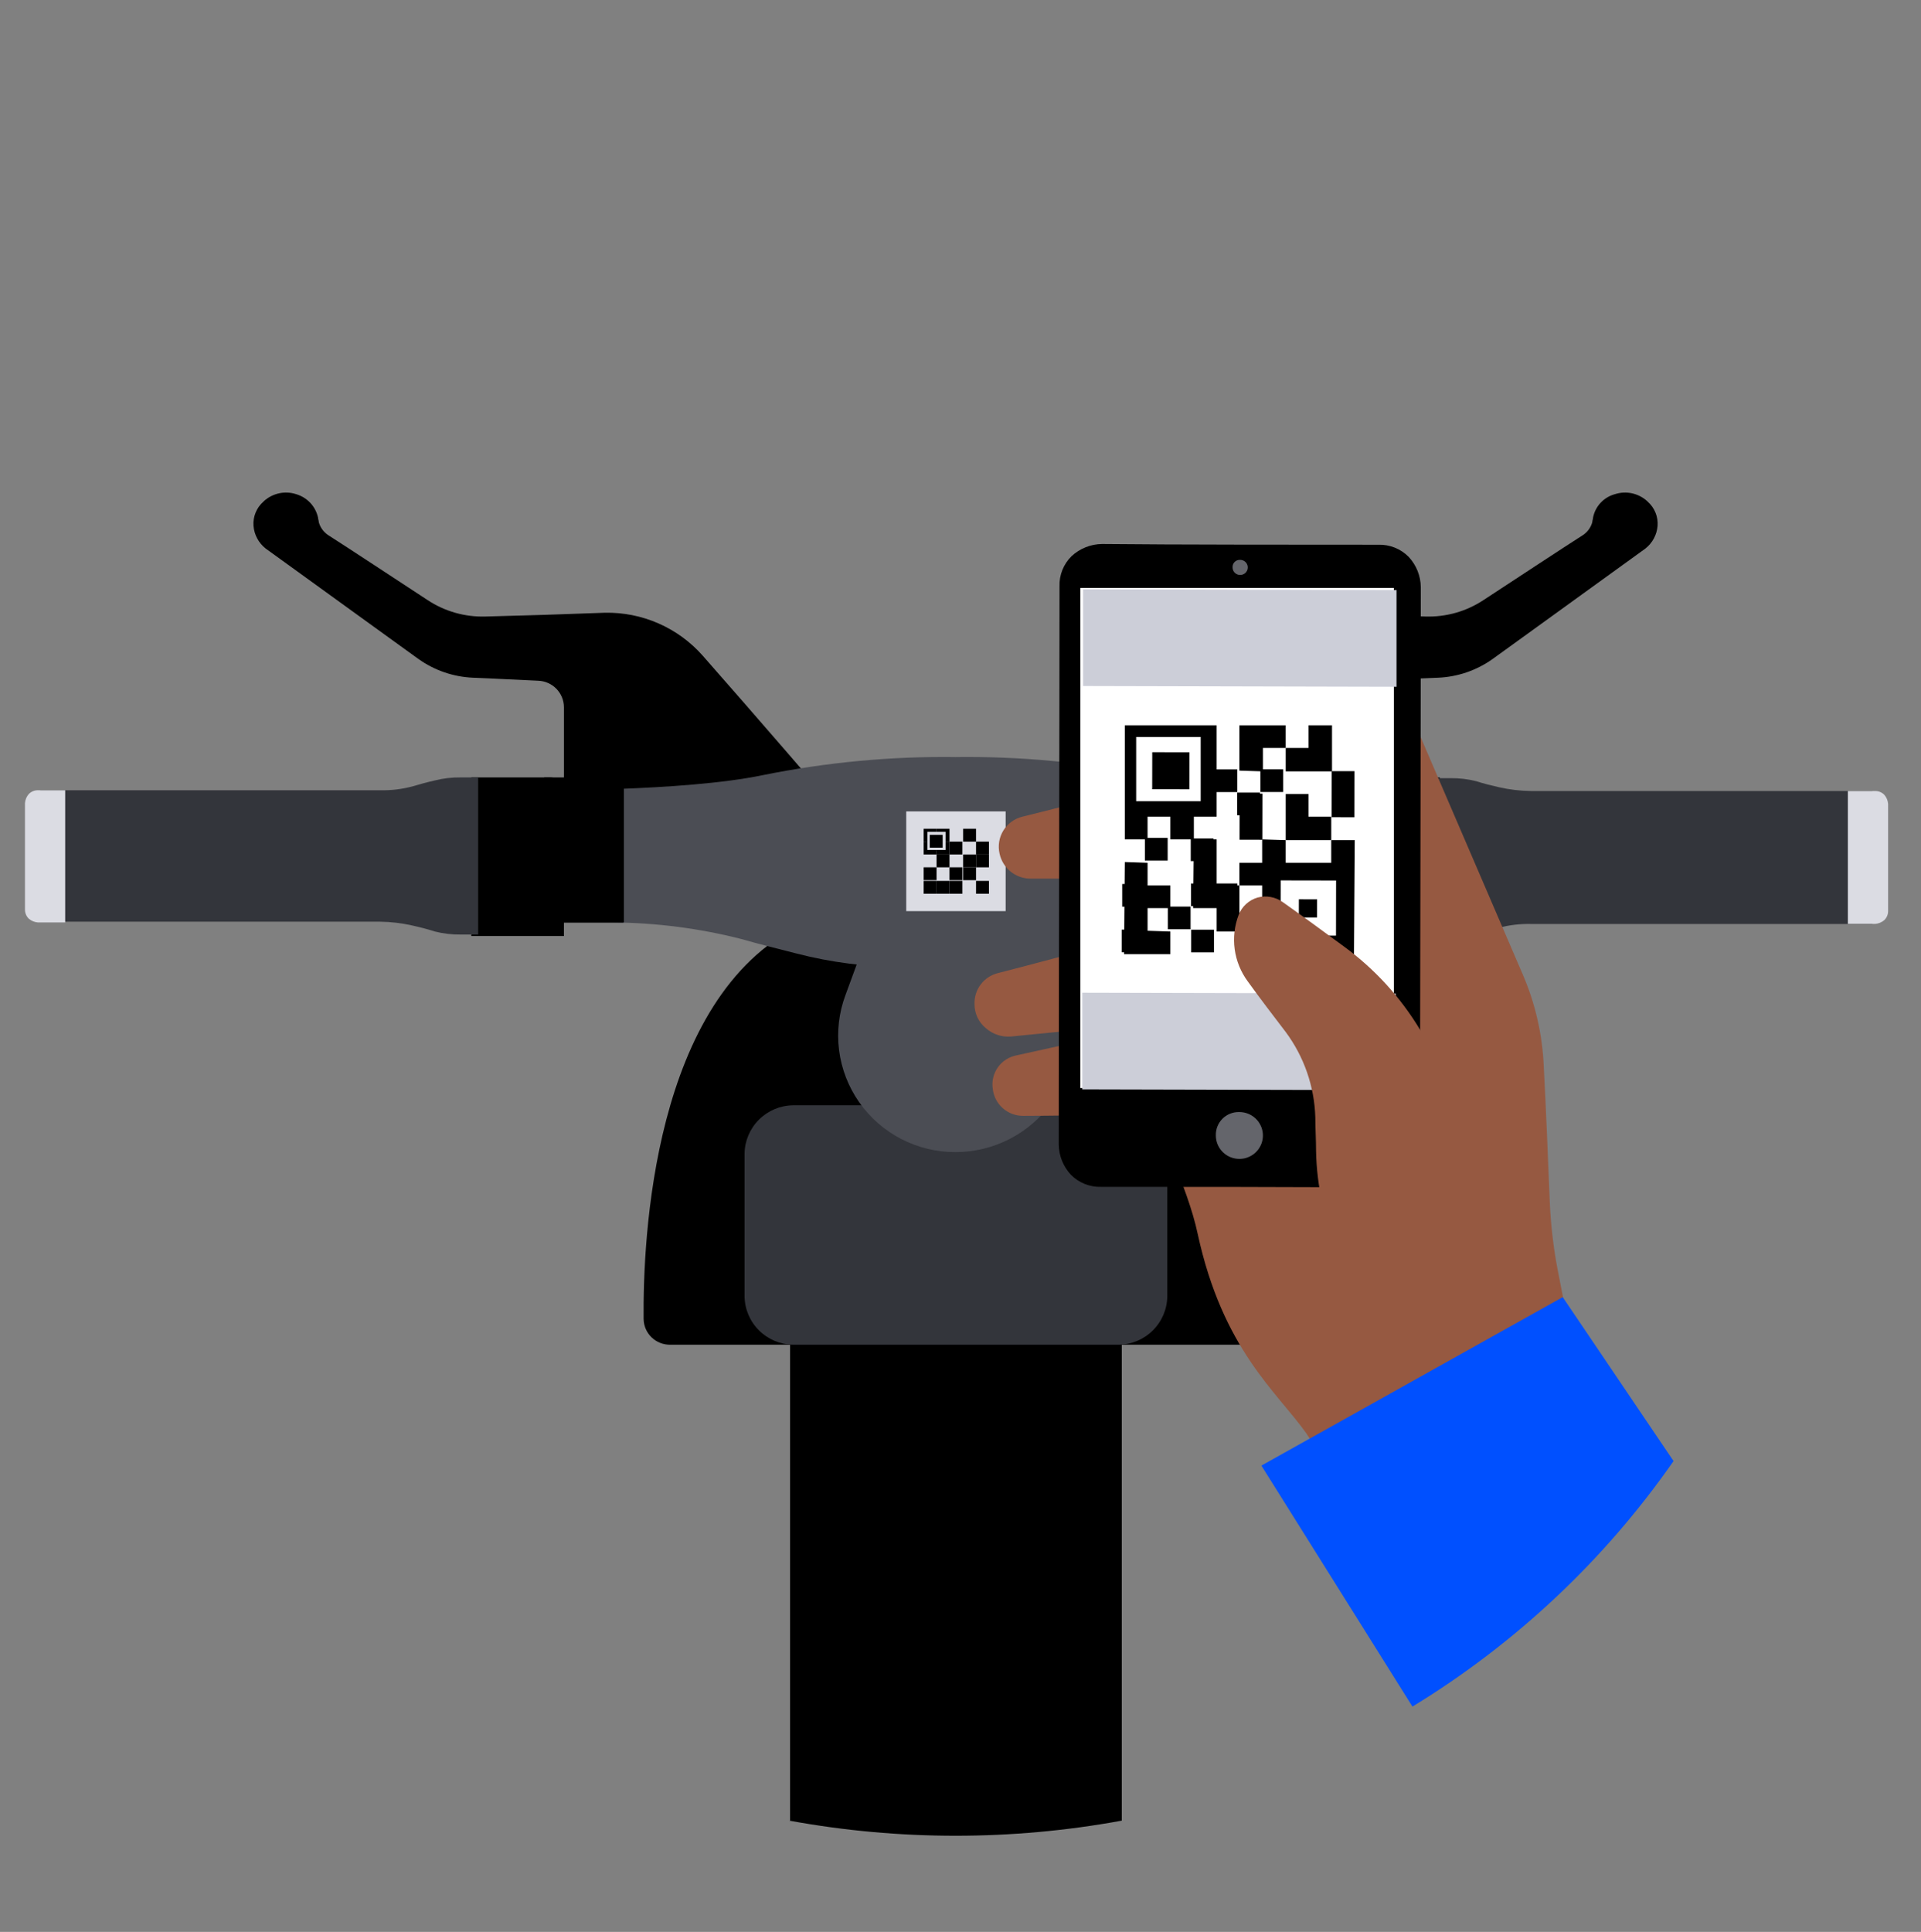 <svg width="180" height="181" viewBox="0 0 180 181" fill="none" xmlns="http://www.w3.org/2000/svg">
<rect x="0" y="0" width="180" height="181" fill="#808080" stroke="none"/>
<g clip-path="url(#clip0)">
<path fill-rule="evenodd" clip-rule="evenodd" d="M73.961 170.575C84.257 172.462 94.814 172.462 105.11 170.575V118.131H74.032V170.575H73.961Z" fill="black"/>
<path fill-rule="evenodd" clip-rule="evenodd" d="M89.537 125.987H116.277C116.924 125.984 117.544 125.731 118.008 125.283C118.472 124.834 118.744 124.224 118.766 123.581C118.837 116.15 117.912 93.502 104.116 86.707C100.062 84.726 90.319 82.249 89.537 82.036C88.755 82.249 79.012 84.726 74.958 86.707C61.161 93.502 60.237 116.15 60.308 123.581C60.319 124.228 60.587 124.844 61.054 125.295C61.52 125.746 62.147 125.995 62.797 125.987H89.537Z" fill="black"/>
<path fill-rule="evenodd" clip-rule="evenodd" d="M69.766 108.081C69.782 106.885 70.267 105.743 71.117 104.897C71.967 104.051 73.115 103.568 74.317 103.552H104.826C106.028 103.568 107.176 104.051 108.026 104.897C108.876 105.743 109.361 106.885 109.377 108.081V121.458C109.361 122.654 108.876 123.796 108.026 124.642C107.176 125.488 106.028 125.971 104.826 125.987H74.317C73.115 125.971 71.967 125.488 71.117 124.642C70.267 123.796 69.782 122.654 69.766 121.458V108.081Z" fill="#33353B"/>
<path fill-rule="evenodd" clip-rule="evenodd" d="M97.43 86.637H81.642L79.224 93.219C78.606 94.872 78.399 96.65 78.622 98.4C78.846 100.15 79.492 101.82 80.505 103.267C81.519 104.715 82.87 105.896 84.443 106.709C86.016 107.523 87.763 107.945 89.536 107.94C91.308 107.938 93.052 107.513 94.624 106.7C96.196 105.887 97.548 104.71 98.568 103.269C99.586 101.823 100.235 100.153 100.458 98.401C100.681 96.65 100.472 94.871 99.848 93.219C98.497 89.609 97.43 86.637 97.43 86.637Z" fill="#4B4D54"/>
<path d="M160.225 75.1H90.887V85.717H160.225V75.1Z" fill="black"/>
<path fill-rule="evenodd" clip-rule="evenodd" d="M101.34 75.1C101.34 75.1 108.594 66.678 113.216 61.441C114.357 60.144 115.77 59.111 117.355 58.414C118.939 57.717 120.658 57.373 122.39 57.407C126.017 57.548 130.569 57.69 133.556 57.761C135.5 57.825 137.415 57.28 139.032 56.204C141.947 54.293 146.57 51.25 148.348 50.117C148.767 49.83 149.07 49.404 149.201 48.914C149.201 48.773 149.272 48.631 149.272 48.489C149.375 47.968 149.622 47.486 149.987 47.098C150.352 46.71 150.819 46.432 151.335 46.295C151.845 46.132 152.389 46.105 152.914 46.217C153.438 46.329 153.923 46.576 154.322 46.932L154.393 47.003C154.712 47.284 154.961 47.635 155.121 48.028C155.282 48.421 155.349 48.845 155.317 49.268C155.284 49.681 155.166 50.082 154.97 50.447C154.774 50.812 154.505 51.134 154.179 51.391L139.885 61.724C138.388 62.798 136.608 63.413 134.765 63.494C132.844 63.564 130.426 63.706 128.649 63.777C128.002 63.799 127.389 64.069 126.938 64.531C126.488 64.992 126.234 65.61 126.231 66.254V75.1H101.34Z" fill="black"/>
<path fill-rule="evenodd" clip-rule="evenodd" d="M89.537 70.925L85.555 81.116L89.537 90.6H94.444C97.828 90.604 101.198 90.176 104.472 89.326C106.107 88.901 107.885 88.477 109.592 87.981C113.543 86.973 117.603 86.45 121.682 86.424H129.007L129.078 74.039C129.078 74.039 115.068 74.18 107.601 72.623C101.657 71.421 95.602 70.852 89.537 70.925Z" fill="#4B4D54"/>
<path d="M88.112 75.1H18.773V85.717H88.112V75.1Z" fill="black"/>
<path fill-rule="evenodd" clip-rule="evenodd" d="M77.731 75.1C77.731 75.1 70.477 66.678 65.855 61.441C64.713 60.144 63.301 59.111 61.716 58.414C60.132 57.717 58.413 57.373 56.681 57.407C53.054 57.548 48.502 57.69 45.515 57.761C43.571 57.825 41.656 57.28 40.039 56.204C37.124 54.293 32.501 51.25 30.723 50.117C30.303 49.83 30.001 49.404 29.87 48.914C29.87 48.773 29.799 48.631 29.799 48.489C29.685 47.973 29.434 47.496 29.071 47.11C28.708 46.724 28.247 46.443 27.736 46.295C27.226 46.132 26.681 46.105 26.157 46.217C25.633 46.329 25.148 46.576 24.749 46.932L24.678 47.003C24.359 47.284 24.11 47.635 23.95 48.028C23.789 48.421 23.722 48.845 23.754 49.268C23.787 49.681 23.905 50.082 24.101 50.447C24.297 50.812 24.566 51.134 24.892 51.391L39.186 61.724C40.683 62.798 42.463 63.413 44.306 63.494C46.227 63.564 48.644 63.706 50.422 63.777C51.069 63.799 51.682 64.069 52.133 64.531C52.583 64.992 52.837 65.61 52.84 66.254V75.1H77.731Z" fill="black"/>
<path fill-rule="evenodd" clip-rule="evenodd" d="M89.537 70.925L93.519 81.116L89.537 90.6H84.63C81.246 90.604 77.876 90.176 74.602 89.326C72.967 88.901 71.189 88.477 69.482 87.981C65.531 86.973 61.471 86.45 57.392 86.424H50.067L49.996 74.039C49.996 74.039 64.006 74.18 71.473 72.623C77.417 71.421 83.472 70.852 89.537 70.925Z" fill="#4B4D54"/>
<path d="M94.23 76.021H84.914V85.363H94.23V76.021Z" fill="#DBDCE3"/>
<path d="M92.666 80.055H91.457V81.258H92.666V80.055Z" fill="black"/>
<path d="M91.455 77.648H90.246V78.852H91.455V77.648Z" fill="black"/>
<path d="M91.455 80.055H90.246V81.258H91.455V80.055Z" fill="black"/>
<path d="M91.455 81.258H90.246V82.461H91.455V81.258Z" fill="black"/>
<path d="M88.967 77.648H87.758V78.852H88.967V77.648Z" fill="black"/>
<path d="M87.756 77.648H86.547V78.852H87.756V77.648Z" fill="black"/>
<path d="M87.756 78.852H86.547V80.055H87.756V78.852Z" fill="black"/>
<path d="M88.967 78.852H87.758V80.055H88.967V78.852Z" fill="black"/>
<path d="M88.967 80.055H87.758V81.258H88.967V80.055Z" fill="black"/>
<path d="M90.174 78.852H88.965V80.055H90.174V78.852Z" fill="black"/>
<path d="M92.666 78.852H91.457V80.055H92.666V78.852Z" fill="black"/>
<path d="M87.756 82.532H86.547V83.735H87.756V82.532Z" fill="black"/>
<path d="M88.967 82.532H87.758V83.735H88.967V82.532Z" fill="black"/>
<path d="M90.174 82.532H88.965V83.735H90.174V82.532Z" fill="black"/>
<path d="M92.666 82.532H91.457V83.735H92.666V82.532Z" fill="black"/>
<path d="M90.174 81.258H88.965V82.461H90.174V81.258Z" fill="black"/>
<path d="M87.756 81.258H86.547V82.461H87.756V81.258Z" fill="black"/>
<path fill-rule="evenodd" clip-rule="evenodd" d="M126.23 87.698V92.865C126.235 93.84 126.589 94.781 127.227 95.52C127.866 96.259 128.748 96.748 129.715 96.899C130.665 97.046 131.635 96.817 132.418 96.262C133.627 95.342 135.547 93.997 136.613 93.219C136.822 93.055 136.966 92.823 137.018 92.563C137.07 92.304 137.028 92.034 136.898 91.803C135.973 90.388 134.338 87.698 134.338 87.698L130.355 85.504L126.23 87.698Z" fill="#33353B"/>
<path d="M134.907 72.836H126.23V87.698H134.907V72.836Z" fill="black"/>
<path fill-rule="evenodd" clip-rule="evenodd" d="M44.164 72.836H51.56C51.728 72.835 51.895 72.867 52.051 72.931C52.207 72.995 52.348 73.088 52.467 73.207C52.587 73.325 52.681 73.466 52.745 73.621C52.809 73.776 52.841 73.942 52.84 74.11V87.698H44.164V72.836Z" fill="black"/>
<path d="M134.268 72.836H120.613V86.424H134.268V72.836Z" fill="black"/>
<path d="M58.386 73.756H52.199V86.424H58.386V73.756Z" fill="black"/>
<path d="M58.459 72.836H50.992V86.424H58.459V72.836Z" fill="black"/>
<path fill-rule="evenodd" clip-rule="evenodd" d="M143.444 74.11C142.438 74.097 141.437 73.978 140.457 73.756C139.817 73.614 138.963 73.402 138.323 73.19C137.533 72.991 136.72 72.896 135.905 72.906H134.27V87.769H135.905C136.72 87.78 137.533 87.685 138.323 87.486C138.963 87.344 139.746 87.132 140.457 86.92C141.431 86.663 142.436 86.544 143.444 86.566H175.446V74.11H143.444Z" fill="#33353B"/>
<path fill-rule="evenodd" clip-rule="evenodd" d="M176.918 75.313C176.893 74.999 176.769 74.701 176.562 74.463C176.451 74.35 176.318 74.261 176.172 74.2C176.025 74.139 175.867 74.109 175.709 74.11H173.148V86.559H175.709C176.024 86.535 176.323 86.411 176.562 86.205C176.676 86.094 176.766 85.962 176.827 85.816C176.888 85.671 176.919 85.514 176.918 85.356V75.313Z" fill="#DBDCE3"/>
<path fill-rule="evenodd" clip-rule="evenodd" d="M44.804 72.836H43.168C42.353 72.825 41.54 72.92 40.75 73.119C40.11 73.26 39.328 73.473 38.617 73.685C37.643 73.942 36.637 74.061 35.63 74.039H3.77V86.354H35.63C36.635 86.367 37.636 86.485 38.617 86.707C39.257 86.849 40.11 87.061 40.75 87.274C41.54 87.472 42.353 87.567 43.168 87.557H44.804V72.836Z" fill="#33353B"/>
<path fill-rule="evenodd" clip-rule="evenodd" d="M2.34 75.242C2.364 74.928 2.489 74.631 2.695 74.393C2.806 74.28 2.939 74.19 3.086 74.129C3.233 74.068 3.39 74.038 3.549 74.039H6.109V86.424H3.549C3.234 86.4 2.935 86.276 2.695 86.07C2.582 85.96 2.492 85.828 2.431 85.682C2.37 85.536 2.339 85.379 2.34 85.221V75.242Z" fill="#DBDCE3"/>
<path d="M88.609 77.931H86.902V79.63H88.609V77.931Z" fill="#DBDCE3"/>
<path d="M88.326 78.215H87.117V79.418H88.326V78.215Z" fill="black"/>
<path fill-rule="evenodd" clip-rule="evenodd" d="M125.306 141.204C124.785 138.729 123.795 136.375 122.39 134.268C119.617 130.375 114.568 126.412 112.221 115.583C111.296 111.195 108.238 105.038 108.238 105.038L130.355 62.644C130.355 62.644 138.889 82.461 142.659 91.237C143.847 93.97 144.522 96.897 144.65 99.871C144.863 103.764 145.077 109.214 145.219 112.682C145.311 114.748 145.549 116.806 145.93 118.839L148.277 130.871C141.61 136.174 133.711 139.727 125.306 141.204Z" fill="#965941"/>
<path fill-rule="evenodd" clip-rule="evenodd" d="M113.148 79.842C113.56 79.071 113.732 78.195 113.644 77.326C113.555 76.456 113.209 75.633 112.65 74.959C112.103 74.275 111.369 73.764 110.535 73.488C109.702 73.211 108.806 73.182 107.957 73.402C103.547 74.534 98.711 75.808 95.796 76.516C95.053 76.699 94.413 77.165 94.014 77.814C93.615 78.463 93.488 79.243 93.662 79.984C93.806 80.647 94.174 81.241 94.704 81.666C95.235 82.091 95.897 82.322 96.578 82.32H109.165C109.995 82.315 110.807 82.082 111.51 81.644C112.214 81.206 112.781 80.583 113.148 79.842Z" fill="#965941"/>
<path fill-rule="evenodd" clip-rule="evenodd" d="M110.16 92.723C110.249 92.047 110.172 91.359 109.937 90.719C109.701 90.078 109.315 89.503 108.809 89.043C108.293 88.589 107.674 88.267 107.004 88.107C106.334 87.947 105.636 87.952 104.969 88.123C101.057 89.185 96.293 90.459 93.519 91.166C92.872 91.324 92.3 91.698 91.898 92.227C91.497 92.756 91.29 93.406 91.314 94.068C91.31 94.501 91.403 94.93 91.588 95.322C91.772 95.714 92.044 96.059 92.381 96.333C92.699 96.613 93.071 96.827 93.475 96.961C93.878 97.095 94.304 97.146 94.728 97.111C98.213 96.757 103.475 96.262 106.818 95.908C107.656 95.835 108.444 95.479 109.051 94.9C109.659 94.321 110.05 93.553 110.16 92.723Z" fill="#965941"/>
<path fill-rule="evenodd" clip-rule="evenodd" d="M108.098 100.933C108.128 100.349 108.014 99.766 107.766 99.236C107.518 98.706 107.144 98.244 106.676 97.89C106.232 97.51 105.704 97.241 105.135 97.106C104.566 96.97 103.973 96.972 103.405 97.111C100.702 97.677 97.431 98.385 95.226 98.881C94.528 99.02 93.91 99.421 93.5 100C93.09 100.579 92.918 101.293 93.022 101.995C93.092 102.695 93.423 103.345 93.949 103.816C94.475 104.287 95.159 104.546 95.866 104.543C98.284 104.543 101.84 104.472 104.471 104.472C105.41 104.436 106.301 104.054 106.972 103.4C107.642 102.746 108.044 101.866 108.098 100.933Z" fill="#965941"/>
<path fill-rule="evenodd" clip-rule="evenodd" d="M133.13 55.001C133.116 53.949 132.71 52.941 131.992 52.17C131.622 51.795 131.179 51.501 130.689 51.306C130.199 51.111 129.674 51.02 129.147 51.037C122.604 51.037 109.732 51.037 103.261 50.967C102.204 50.98 101.191 51.384 100.416 52.099C100.04 52.467 99.744 52.908 99.548 53.395C99.352 53.883 99.26 54.405 99.278 54.93C99.278 65.829 99.207 96.333 99.207 107.232C99.221 108.283 99.626 109.292 100.345 110.063C100.714 110.438 101.158 110.732 101.648 110.927C102.137 111.122 102.662 111.213 103.19 111.195C109.732 111.195 122.604 111.195 129.076 111.266C130.132 111.252 131.146 110.849 131.921 110.134C132.297 109.766 132.593 109.325 132.788 108.837C132.984 108.35 133.076 107.827 133.058 107.303C133.058 96.403 133.13 65.971 133.13 55.001Z" fill="black"/>
<path d="M101.234 55.086V101.938H130.605V55.086H101.234Z" fill="white"/>
<path fill-rule="evenodd" clip-rule="evenodd" d="M101.41 102.066L130.781 102.136V93.077L101.41 93.006V102.066Z" fill="#CCCED8"/>
<path fill-rule="evenodd" clip-rule="evenodd" d="M101.484 64.272L130.855 64.343V55.284L101.484 55.213V64.272Z" fill="#CCCED8"/>
<path opacity="0.67" fill-rule="evenodd" clip-rule="evenodd" d="M116.205 52.453C116.345 52.453 116.483 52.494 116.6 52.572C116.717 52.65 116.808 52.76 116.862 52.89C116.916 53.019 116.93 53.161 116.902 53.299C116.875 53.436 116.807 53.562 116.708 53.661C116.608 53.76 116.481 53.827 116.344 53.855C116.206 53.882 116.063 53.868 115.933 53.814C115.803 53.761 115.692 53.67 115.613 53.554C115.535 53.437 115.494 53.3 115.494 53.16C115.487 53.066 115.501 52.971 115.535 52.882C115.568 52.794 115.621 52.713 115.688 52.646C115.755 52.579 115.836 52.527 115.925 52.494C116.015 52.461 116.11 52.447 116.205 52.453Z" fill="#9597A0"/>
<path opacity="0.67" fill-rule="evenodd" clip-rule="evenodd" d="M116.132 104.189C116.568 104.189 116.994 104.317 117.356 104.558C117.719 104.8 118.002 105.142 118.168 105.543C118.335 105.944 118.379 106.385 118.294 106.811C118.209 107.236 117.999 107.627 117.691 107.934C117.382 108.241 116.989 108.45 116.562 108.535C116.134 108.619 115.691 108.576 115.288 108.41C114.885 108.244 114.541 107.962 114.299 107.602C114.056 107.241 113.927 106.817 113.927 106.383C113.917 106.092 113.967 105.802 114.075 105.532C114.182 105.261 114.344 105.015 114.551 104.809C114.757 104.604 115.004 104.442 115.276 104.336C115.548 104.229 115.839 104.179 116.132 104.189Z" fill="#9597A0"/>
<path d="M105.102 87.097V89.22H107.235V87.097H105.102Z" fill="black"/>
<path d="M105.152 82.822V84.945H107.286V82.822H105.152Z" fill="black"/>
<path d="M109.426 84.938V87.061H111.559V84.938H109.426Z" fill="black"/>
<path d="M111.602 82.772V84.896H115.94V82.772H111.602Z" fill="black"/>
<path d="M115.918 87.097V89.22H120.256V87.097H115.918Z" fill="black"/>
<path d="M111.617 87.104V89.227H113.751V87.104H111.617Z" fill="black"/>
<path d="M111.574 78.554V80.677H113.708V78.554H111.574Z" fill="black"/>
<path fill-rule="evenodd" clip-rule="evenodd" d="M114.001 82.956V78.639H111.868L111.797 85.08H114.001V87.274H116.135V82.956H114.001Z" fill="black"/>
<path d="M124.785 72.248L124.777 76.566L126.911 76.569L126.918 72.252L124.785 72.248Z" fill="black"/>
<path d="M116.156 74.354L116.148 78.671L118.282 78.675L118.29 74.358L116.156 74.354Z" fill="black"/>
<path d="M115.926 74.258V76.382H118.059V74.258H115.926Z" fill="black"/>
<path d="M112.449 72.085V74.209H115.934V72.085H112.449Z" fill="black"/>
<path d="M118.098 72.078V74.202H120.231V72.078H118.098Z" fill="black"/>
<path fill-rule="evenodd" clip-rule="evenodd" d="M122.606 76.516V74.393H120.473V78.71H124.74V76.516H122.606Z" fill="black"/>
<path fill-rule="evenodd" clip-rule="evenodd" d="M120.471 67.952H116.133V72.199L118.337 72.27V70.076H120.471V67.952Z" fill="black"/>
<path fill-rule="evenodd" clip-rule="evenodd" d="M124.811 72.27V67.952H122.606V70.076H120.473V72.27H122.606H124.811Z" fill="black"/>
<path d="M107.277 78.498V80.621H109.411V78.498H107.277Z" fill="black"/>
<path fill-rule="evenodd" clip-rule="evenodd" d="M107.529 82.956V80.833L105.395 80.763L105.324 89.397H109.662V87.274L107.529 87.203V85.08H109.662V82.956H107.529Z" fill="black"/>
<path fill-rule="evenodd" clip-rule="evenodd" d="M126.871 89.397L126.943 78.71H124.738V80.833H120.471V78.71L118.266 78.639V80.833H116.133V82.956H118.266V89.397H126.871Z" fill="black"/>
<path d="M120.001 82.484L119.992 87.65L125.184 87.659L125.193 82.493L120.001 82.484Z" fill="white"/>
<path d="M121.706 84.256L121.703 85.955L123.41 85.958L123.413 84.259L121.706 84.256Z" fill="black"/>
<path fill-rule="evenodd" clip-rule="evenodd" d="M109.662 76.516V78.639H111.866V76.516H114V67.952H105.395V78.639H107.528V76.516H109.662Z" fill="black"/>
<path d="M106.461 69.049V75.065H112.506V69.049H106.461Z" fill="white"/>
<path d="M107.967 70.474L107.961 73.942L111.446 73.948L111.452 70.48L107.967 70.474Z" fill="black"/>
<path fill-rule="evenodd" clip-rule="evenodd" d="M136.687 120.325C137.737 119.801 138.665 119.065 139.412 118.163C140.159 117.261 140.708 116.214 141.025 115.088C141.347 113.968 141.437 112.795 141.291 111.639C141.144 110.483 140.763 109.369 140.171 108.364C137.825 104.472 135.051 99.801 133.06 96.474C131.233 93.434 128.815 90.788 125.948 88.689C124.028 87.274 121.895 85.717 120.188 84.513C119.852 84.275 119.468 84.113 119.062 84.04C118.656 83.966 118.239 83.983 117.841 84.089C117.438 84.205 117.069 84.413 116.76 84.695C116.452 84.978 116.213 85.327 116.063 85.717C115.671 86.743 115.544 87.851 115.693 88.939C115.842 90.027 116.263 91.06 116.916 91.945C117.983 93.431 119.334 95.2 120.472 96.687C122.194 99.009 123.162 101.799 123.246 104.684C123.246 105.675 123.317 106.807 123.317 107.869C123.381 111.141 124.107 114.366 125.45 117.353C125.868 118.262 126.468 119.077 127.214 119.746C127.961 120.416 128.837 120.926 129.788 121.245C131.706 121.876 133.794 121.749 135.62 120.891C135.991 120.733 136.348 120.543 136.687 120.325Z" fill="#965941"/>
<path fill-rule="evenodd" clip-rule="evenodd" d="M156.812 136.886L146.429 121.528L118.195 137.311L132.347 159.888C142.018 153.994 150.35 146.161 156.812 136.886Z" fill="#0050FF"/>
</g>
<defs>
<clipPath id="clip0">
<rect width="179" height="163" fill="white" transform="translate(0 8.99)"/>
</clipPath>
</defs>
</svg>
